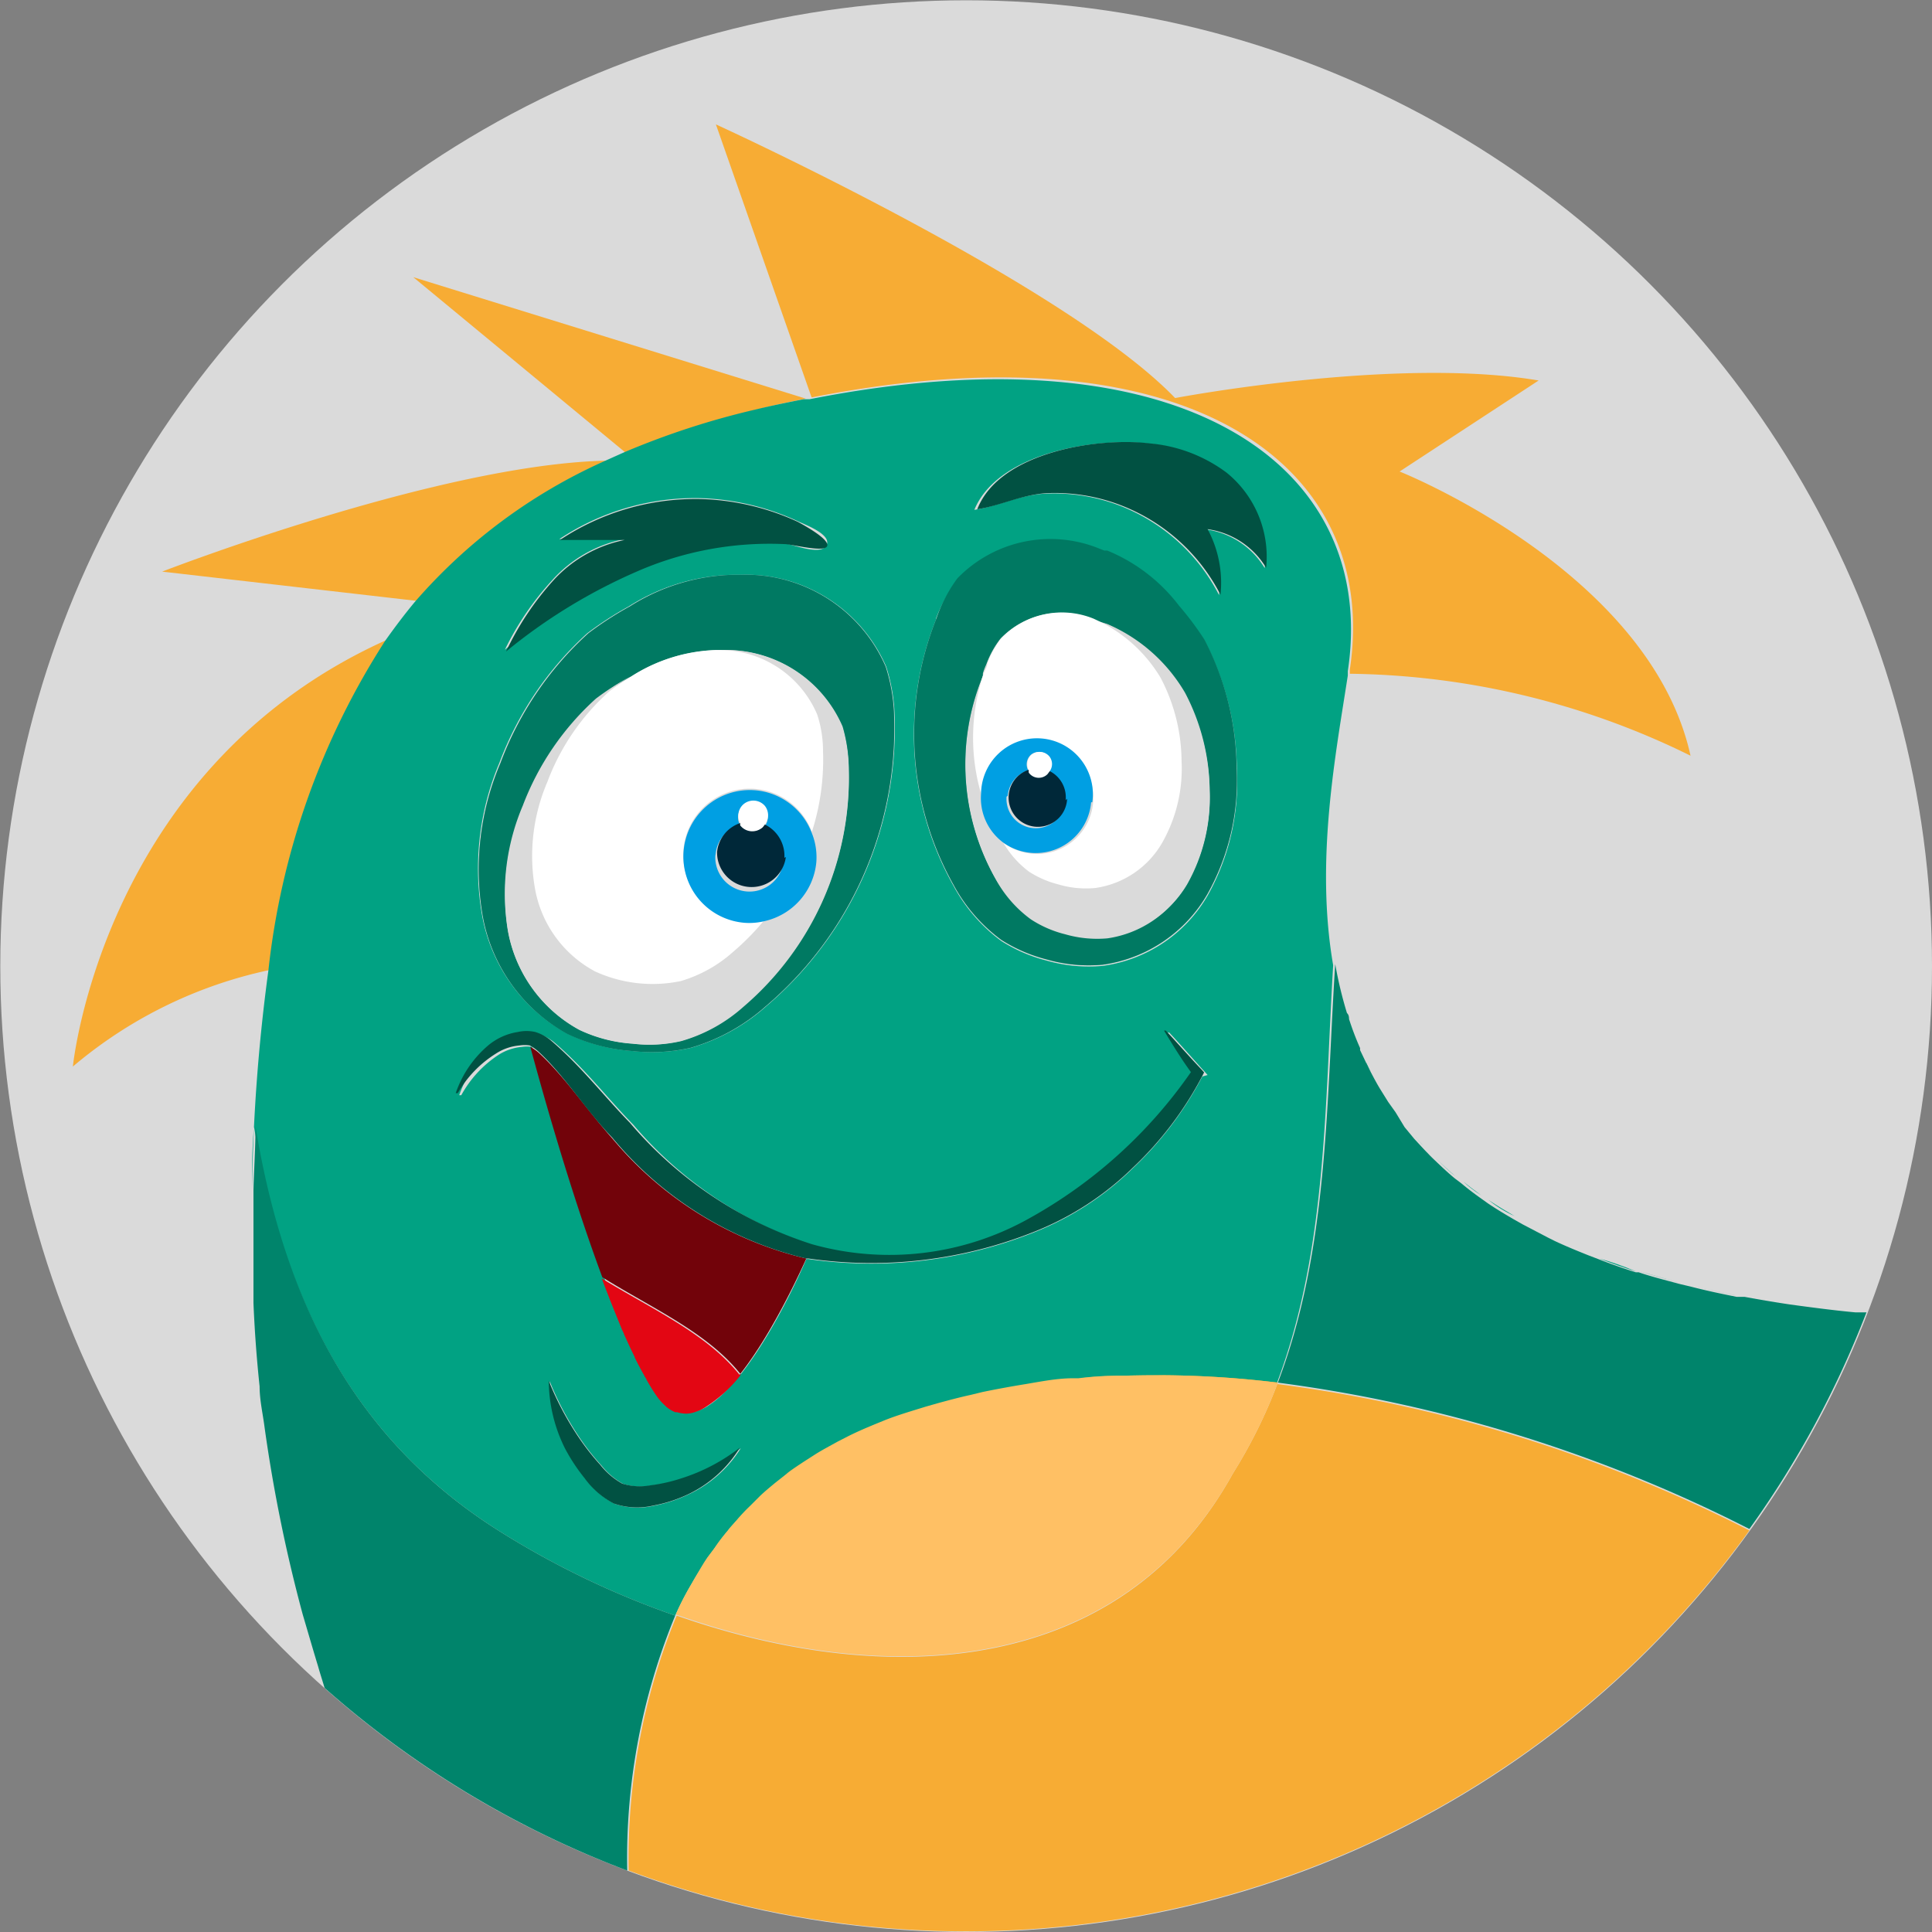 <svg xmlns="http://www.w3.org/2000/svg" viewBox="0 0 66.01 66.01"><rect x="0" y="0" width="66.01" height="66.01" fill="#808080" stroke="none"/><defs><style>.cls-1{fill:#dadada;}.cls-2{fill:#f7ac34;}.cls-3{fill:#01a283;}.cls-4,.cls-8{fill:#015142;}.cls-4{opacity:0.5;}.cls-5{fill:#fff;}.cls-6{fill:#009fe3;}.cls-7{fill:#002839;}.cls-9{fill:#72030a;}.cls-10{fill:#e30613;}.cls-11{fill:#00846b;}.cls-12{fill:#ffc064;}</style></defs><title>m12</title><g id="Layer_2" data-name="Layer 2"><g id="characters"><circle class="cls-1" cx="33.01" cy="33.01" r="33"/><path class="cls-2" d="M2.49,36.44a15.3,15.3,0,0,1,6.73-3.3,25.93,25.93,0,0,1,4-11.28C3.49,26.23,2.49,36.44,2.49,36.44Z"/><path class="cls-2" d="M27.53,13.62,14.12,9.47l7.26,6A27.25,27.25,0,0,1,25.85,14C26.43,13.84,27,13.73,27.53,13.62Z"/><path class="cls-2" d="M46.12,22.87c0,.05,0,.1,0,.15a27,27,0,0,1,11.64,2.8c-1.39-6.31-9.94-9.71-9.94-9.71L52.57,13c-4.89-.83-12.42.6-12.42.6C36.4,9.7,24.46,4.25,24.46,4.25l3.27,9.33C40.54,11.05,47.18,15.83,46.12,22.87Z"/><path class="cls-2" d="M20.71,15.74C15,15.86,5.54,19.53,5.54,19.53l8.7,1A18.65,18.65,0,0,1,20.71,15.74Z"/><path class="cls-3" d="M10.87,56.94c-.18-.59-.35-1.18-.52-1.79C10.52,55.76,10.69,56.35,10.87,56.94Z"/><path class="cls-3" d="M56,43.43c.45.14.92.27,1.4.4C56.94,43.7,56.47,43.57,56,43.43Z"/><path class="cls-3" d="M57.8,43.92c.5.13,1,.24,1.57.35C58.82,44.16,58.3,44.05,57.8,43.92Z"/><path class="cls-3" d="M61.56,44.63c.6.08,1.22.16,1.87.22C62.78,44.79,62.16,44.71,61.56,44.63Z"/><path class="cls-3" d="M59.64,44.32c.49.09,1,.18,1.55.26C60.65,44.5,60.13,44.41,59.64,44.32Z"/><path class="cls-3" d="M52.05,41.76l.86.45Z"/><path class="cls-3" d="M50.86,41c.28.19.58.37.89.55C51.44,41.41,51.14,41.23,50.86,41Z"/><path class="cls-3" d="M53.15,42.33c.36.17.75.33,1.15.49C53.9,42.66,53.51,42.5,53.15,42.33Z"/><path class="cls-3" d="M54.64,43c.41.16.83.31,1.28.45C55.47,43.26,55.05,43.11,54.64,43Z"/><path class="cls-3" d="M17.12,52.35a29.4,29.4,0,0,0,5.95,2.85h0a9.7,9.7,0,0,1,.51-1l.15-.26c.14-.23.28-.47.43-.7l.24-.32a6.31,6.31,0,0,1,.44-.58c.09-.12.19-.23.29-.34s.31-.35.48-.51l.33-.33c.17-.16.35-.31.53-.46l.38-.3c.19-.15.4-.29.61-.43l.39-.25c.24-.15.49-.28.74-.42l.37-.19c.38-.19.79-.37,1.21-.53s1-.33,1.44-.48L32,48c.37-.1.74-.2,1.11-.28l.41-.1q.73-.15,1.47-.27h0c.54-.09,1.08-.15,1.63-.2h.18q.74-.08,1.47-.09h.21a34.14,34.14,0,0,1,5.13.24c1.73-4.55,1.65-9.53,1.94-14.32h0c-.62-3.57.09-7.23.5-9.9,0-.05,0-.1,0-.15,1.06-7-5.58-11.82-18.39-9.29l-.2,0c-.56.11-1.1.22-1.68.36a27.25,27.25,0,0,0-4.47,1.46l-.67.3a18.65,18.65,0,0,0-6.47,4.81c-.35.42-.68.86-1,1.31a25.93,25.93,0,0,0-4,11.28,61.94,61.94,0,0,0-.56,7.52c0-.74,0-1.46.07-2.17C9.65,44.08,11.88,49.08,17.12,52.35Zm6.38-1.28a4.79,4.79,0,0,1-1.18.38A2.43,2.43,0,0,1,21,51.38a2.89,2.89,0,0,1-1-.87,6.29,6.29,0,0,1-.66-1,5.22,5.22,0,0,1-.56-2.32,10.3,10.3,0,0,0,1.07,2,8.23,8.23,0,0,0,.69.87,2.51,2.51,0,0,0,.75.64,2,2,0,0,0,.95.06,5.67,5.67,0,0,0,1.07-.23,6.41,6.41,0,0,0,2-1.05A4.18,4.18,0,0,1,23.5,51.07ZM41.08,36.78a11.87,11.87,0,0,1-2.39,3.15,10.13,10.13,0,0,1-3.32,2.16,15,15,0,0,1-7.74.93l-.08,0c-.43,1-1.89,4.07-3.34,5l0,0a1.35,1.35,0,0,1-.34.17h0a1,1,0,0,1-.34.07h0a1.13,1.13,0,0,1-.32-.05l-.06,0a1.19,1.19,0,0,1-.3-.18s0,0-.05-.05a1.9,1.9,0,0,1-.29-.33c-.11-.16-.23-.35-.34-.55,0,0-.05-.08-.07-.13s-.22-.4-.33-.62c0-.06-.05-.11-.07-.16s-.19-.41-.29-.62a.77.77,0,0,0-.07-.16l-.3-.74-.12-.3c-.09-.24-.19-.48-.28-.73-1.18-3.17-2.19-6.87-2.46-7.87a1.13,1.13,0,0,0-.35,0,1.75,1.75,0,0,0-.81.28,3.87,3.87,0,0,0-1.26,1.37l-.07,0a3.72,3.72,0,0,1,1.12-1.64,2.08,2.08,0,0,1,1-.45,1.36,1.36,0,0,1,.6,0,1.55,1.55,0,0,1,.51.27c1.06.9,1.82,1.91,2.72,2.83a13.62,13.62,0,0,0,6.22,4.15,9.76,9.76,0,0,0,7.42-.88,16.38,16.38,0,0,0,5.53-5c-.31-.47-.63-.94-.92-1.42l.06,0c.42.45.82.91,1.23,1.36l.08.09ZM39.24,15.16a5.13,5.13,0,0,1,2.62,1,3.7,3.7,0,0,1,1.35,3.25,2.78,2.78,0,0,0-2-1.32,3.87,3.87,0,0,1,.44,2.24,6.42,6.42,0,0,0-3.63-3.14,6.3,6.3,0,0,0-2.36-.32c-.84.05-1.58.43-2.37.55C34.1,15.45,37.47,14.94,39.24,15.16Zm-7.27,6a5,5,0,0,1,.75-1.35,4.43,4.43,0,0,1,4.89-1l.13.05.1,0a5.89,5.89,0,0,1,2.45,1.88,10.63,10.63,0,0,1,.87,1.16,9.67,9.67,0,0,1,1.1,4.42,7.93,7.93,0,0,1-1,4.28A4.91,4.91,0,0,1,37.68,33a5.21,5.21,0,0,1-1.92-.18,5.35,5.35,0,0,1-1.55-.67,5.68,5.68,0,0,1-1.63-1.88A10.57,10.57,0,0,1,32,21.12ZM18.86,19.83a4.49,4.49,0,0,1,2.46-1.41l-2.21,0a8.38,8.38,0,0,1,4.81-1.4,8.5,8.5,0,0,1,3.32.78c.22.11,1.19.45,1,.83s-1.2-.05-1.46-.07a11.31,11.31,0,0,0-5.09.92,18.91,18.91,0,0,0-4.44,2.72A9.92,9.92,0,0,1,18.86,19.83Zm-1.8,6.24a11.34,11.34,0,0,1,3-4.43,11.51,11.51,0,0,1,1.42-.92A6.93,6.93,0,0,1,25,19.64h.28a5.22,5.22,0,0,1,5,3.14,6.09,6.09,0,0,1,.29,1.79,12.46,12.46,0,0,1-4.39,9.81,6.64,6.64,0,0,1-2.57,1.42,6,6,0,0,1-2,.11,6.18,6.18,0,0,1-2.2-.58,5.77,5.77,0,0,1-2.95-4.12A9.28,9.28,0,0,1,17.06,26.07Z"/><path class="cls-3" d="M48.35,38.84c.14.15.28.31.43.46C48.63,39.15,48.49,39,48.35,38.84Z"/><path class="cls-3" d="M47.15,37.19l.28.45Z"/><path class="cls-3" d="M47.68,38l.34.45Z"/><path class="cls-3" d="M49.72,40.18c-.24-.2-.45-.4-.66-.6C49.27,39.78,49.48,40,49.72,40.18Z"/><path class="cls-3" d="M46.45,35.8a.64.64,0,0,0,0,.07A.64.64,0,0,1,46.45,35.8Z"/><path class="cls-3" d="M8.64,43.07c0-.74,0-1.47,0-2.2C8.64,41.6,8.64,42.33,8.64,43.07Z"/><path class="cls-3" d="M46.68,36.31c0,.11.11.22.16.32C46.79,36.53,46.73,36.42,46.68,36.31Z"/><path class="cls-3" d="M46,34.59c0,.07,0,.14.07.2S46,34.66,46,34.59Z"/><path class="cls-3" d="M50,40.37c.19.16.4.32.61.47C50.37,40.69,50.16,40.53,50,40.37Z"/><path class="cls-3" d="M19.39,35.33a6.18,6.18,0,0,0,2.2.58,6,6,0,0,0,2-.11,6.64,6.64,0,0,0,2.57-1.42,12.46,12.46,0,0,0,4.39-9.81,6.09,6.09,0,0,0-.29-1.79,5.22,5.22,0,0,0-5-3.14H25a6.93,6.93,0,0,0-3.48,1.08,11.51,11.51,0,0,0-1.42.92,11.34,11.34,0,0,0-3,4.43,9.28,9.28,0,0,0-.62,5.14A5.77,5.77,0,0,0,19.39,35.33Zm-1.5-7.8a9.43,9.43,0,0,1,2.5-3.66,9.51,9.51,0,0,1,1.18-.76,5.7,5.7,0,0,1,2.87-.9h.23a4.33,4.33,0,0,1,4.12,2.61A5.21,5.21,0,0,1,29,26.3a10.28,10.28,0,0,1-3.63,8.1,5.41,5.41,0,0,1-2.12,1.17,4.75,4.75,0,0,1-1.64.09,5,5,0,0,1-1.82-.47,4.81,4.81,0,0,1-2.44-3.41A7.67,7.67,0,0,1,17.89,27.53Z"/><path class="cls-4" d="M19.39,35.33a6.18,6.18,0,0,0,2.2.58,6,6,0,0,0,2-.11,6.64,6.64,0,0,0,2.57-1.42,12.46,12.46,0,0,0,4.39-9.81,6.09,6.09,0,0,0-.29-1.79,5.22,5.22,0,0,0-5-3.14H25a6.93,6.93,0,0,0-3.48,1.08,11.51,11.51,0,0,0-1.42.92,11.34,11.34,0,0,0-3,4.43,9.28,9.28,0,0,0-.62,5.14A5.77,5.77,0,0,0,19.39,35.33Zm-1.5-7.8a9.43,9.43,0,0,1,2.5-3.66,9.51,9.51,0,0,1,1.18-.76,5.7,5.7,0,0,1,2.87-.9h.23a4.33,4.33,0,0,1,4.12,2.61A5.21,5.21,0,0,1,29,26.3a10.28,10.28,0,0,1-3.63,8.1,5.41,5.41,0,0,1-2.12,1.17,4.75,4.75,0,0,1-1.64.09,5,5,0,0,1-1.82-.47,4.81,4.81,0,0,1-2.44-3.41A7.67,7.67,0,0,1,17.89,27.53Z"/><path class="cls-1" d="M19.82,35.19a5,5,0,0,0,1.82.47,4.75,4.75,0,0,0,1.64-.09A5.41,5.41,0,0,0,25.4,34.4,10.28,10.28,0,0,0,29,26.3a5.21,5.21,0,0,0-.24-1.48,4.33,4.33,0,0,0-4.12-2.61h-.12a3.62,3.62,0,0,1,3.37,2.2,4,4,0,0,1,.2,1.25,8.08,8.08,0,0,1-.38,2.76,2.2,2.2,0,0,1,.15,1,2.28,2.28,0,0,1-1.76,2,8.63,8.63,0,0,1-1.08,1.1,4.64,4.64,0,0,1-1.79,1,4.72,4.72,0,0,1-2.93-.33,4,4,0,0,1-2.06-2.88,6.42,6.42,0,0,1,.43-3.59,7.82,7.82,0,0,1,2.12-3.1,8.21,8.21,0,0,1,.75-.51,9.51,9.51,0,0,0-1.18.76,9.43,9.43,0,0,0-2.5,3.66,7.67,7.67,0,0,0-.51,4.25A4.81,4.81,0,0,0,19.82,35.19Z"/><path class="cls-5" d="M18.7,26.72a6.42,6.42,0,0,0-.43,3.59,4,4,0,0,0,2.06,2.88,4.72,4.72,0,0,0,2.93.33,4.64,4.64,0,0,0,1.79-1,8.63,8.63,0,0,0,1.08-1.1,2.19,2.19,0,0,1-.68.06,2.27,2.27,0,1,1,2.29-3.06,8.08,8.08,0,0,0,.38-2.76,4,4,0,0,0-.2-1.25,3.62,3.62,0,0,0-3.37-2.2h-.11a5.7,5.7,0,0,0-2.87.9,8.21,8.21,0,0,0-.75.51A7.82,7.82,0,0,0,18.7,26.72Z"/><path class="cls-3" d="M32.58,30.23a5.68,5.68,0,0,0,1.63,1.88,5.35,5.35,0,0,0,1.55.67,5.21,5.21,0,0,0,1.92.18,4.91,4.91,0,0,0,3.57-2.41,7.93,7.93,0,0,0,1-4.28,9.67,9.67,0,0,0-1.1-4.42,10.63,10.63,0,0,0-.87-1.16,5.89,5.89,0,0,0-2.45-1.88l-.1,0-.13-.05a4.43,4.43,0,0,0-4.89,1A5,5,0,0,0,32,21.12,10.57,10.57,0,0,0,32.58,30.23Zm1-7.11s0-.06,0-.1.07-.22.12-.33a3.22,3.22,0,0,1,.48-.87,2.87,2.87,0,0,1,3.16-.67l.17.08.29.09a5.66,5.66,0,0,1,2.66,2.35A7.28,7.28,0,0,1,41.33,27a6,6,0,0,1-.77,3.22A3.71,3.71,0,0,1,37.88,32a3.94,3.94,0,0,1-1.45-.14,3.82,3.82,0,0,1-1.17-.51A4.15,4.15,0,0,1,34,30,7.92,7.92,0,0,1,33.57,23.12Z"/><path class="cls-4" d="M32.58,30.23a5.68,5.68,0,0,0,1.63,1.88,5.35,5.35,0,0,0,1.55.67,5.21,5.21,0,0,0,1.92.18,4.91,4.91,0,0,0,3.57-2.41,7.93,7.93,0,0,0,1-4.28,9.67,9.67,0,0,0-1.1-4.42,10.63,10.63,0,0,0-.87-1.16,5.89,5.89,0,0,0-2.45-1.88l-.1,0-.13-.05a4.43,4.43,0,0,0-4.89,1A5,5,0,0,0,32,21.12,10.57,10.57,0,0,0,32.58,30.23Zm1-7.11s0-.06,0-.1.07-.22.12-.33a3.22,3.22,0,0,1,.48-.87,2.87,2.87,0,0,1,3.16-.67l.17.08.29.09a5.66,5.66,0,0,1,2.66,2.35A7.28,7.28,0,0,1,41.33,27a6,6,0,0,1-.77,3.22A3.71,3.71,0,0,1,37.88,32a3.94,3.94,0,0,1-1.45-.14,3.82,3.82,0,0,1-1.17-.51A4.15,4.15,0,0,1,34,30,7.92,7.92,0,0,1,33.57,23.12Z"/><path class="cls-1" d="M34,30a4.15,4.15,0,0,0,1.22,1.41,3.82,3.82,0,0,0,1.17.51,3.94,3.94,0,0,0,1.45.14,3.71,3.71,0,0,0,2.68-1.82A6,6,0,0,0,41.33,27a7.28,7.28,0,0,0-.84-3.33,5.66,5.66,0,0,0-2.66-2.35l-.29-.09a5,5,0,0,1,2.11,1.93A6.18,6.18,0,0,1,40.37,26a5.12,5.12,0,0,1-.66,2.77,3.14,3.14,0,0,1-2.29,1.55,3.31,3.31,0,0,1-1.25-.12,3.4,3.4,0,0,1-1-.43,3.25,3.25,0,0,1-.89-1,1.89,1.89,0,0,1-.76-1.67,6.83,6.83,0,0,1,.09-4.1s0,.06,0,.1A7.92,7.92,0,0,0,34,30Z"/><path class="cls-5" d="M33.52,27.12h0a1.92,1.92,0,1,1,.76,1.67,3.25,3.25,0,0,0,.89,1,3.4,3.4,0,0,0,1,.43,3.31,3.31,0,0,0,1.25.12,3.14,3.14,0,0,0,2.29-1.55A5.12,5.12,0,0,0,40.37,26a6.18,6.18,0,0,0-.72-2.85,5,5,0,0,0-2.11-1.93l-.17-.08a2.87,2.87,0,0,0-3.16.67,3.22,3.22,0,0,0-.48.87c0,.11-.08.22-.12.33A6.83,6.83,0,0,0,33.52,27.12Z"/><path class="cls-6" d="M25.79,27a2.27,2.27,0,0,0-.34,4.53,2.19,2.19,0,0,0,.68-.06,2.28,2.28,0,0,0,1.76-2,2.2,2.2,0,0,0-.15-1A2.27,2.27,0,0,0,25.79,27Zm-1.34,2.18a1.16,1.16,0,0,1,.83-1,.51.51,0,0,1,.11-.63.52.52,0,0,1,.73.05.51.51,0,0,1,0,.64,1.17,1.17,0,1,1-1.68,1Z"/><path class="cls-7" d="M26.8,29.31a1.19,1.19,0,0,0-.67-1.14l-.07.09a.52.52,0,0,1-.73-.06l0-.09a1.16,1.16,0,0,0-.83,1,1.18,1.18,0,0,0,2.35.17Z"/><path class="cls-5" d="M26.06,28.26l.07-.09a.51.51,0,0,0,0-.64.52.52,0,0,0-.73-.05.51.51,0,0,0-.11.63l0,.09A.52.52,0,0,0,26.06,28.26Z"/><path class="cls-6" d="M37.32,27.41a1.91,1.91,0,1,0-3.8-.29h0a1.89,1.89,0,0,0,.76,1.67,1.9,1.9,0,0,0,3-1.38Zm-2.89-.22a1,1,0,0,1,.7-.87.44.44,0,0,1,.09-.53.44.44,0,0,1,.61.05.42.42,0,0,1,0,.53,1,1,0,0,1,.56,1,1,1,0,0,1-2-.15Z"/><path class="cls-7" d="M36.41,27.34a1,1,0,0,0-.56-1l-.06.08a.42.42,0,0,1-.61-.05.22.22,0,0,1,0-.08,1,1,0,1,0,1.28,1Z"/><path class="cls-5" d="M35.79,26.45l.06-.08a.42.42,0,0,0,0-.53.44.44,0,0,0-.61-.05.44.44,0,0,0-.09.53.22.22,0,0,0,0,.08A.42.42,0,0,0,35.79,26.45Z"/><path class="cls-8" d="M38.07,17.18a6.42,6.42,0,0,1,3.63,3.14,3.87,3.87,0,0,0-.44-2.24,2.78,2.78,0,0,1,2,1.32,3.7,3.7,0,0,0-1.35-3.25,5.13,5.13,0,0,0-2.62-1c-1.77-.22-5.14.29-5.9,2.25.79-.12,1.53-.5,2.37-.55A6.3,6.3,0,0,1,38.07,17.18Z"/><path class="cls-8" d="M26.8,18.59c.26,0,1.36.3,1.46.07s-.8-.72-1-.83a8.5,8.5,0,0,0-3.32-.78,8.38,8.38,0,0,0-4.81,1.4l2.21,0a4.49,4.49,0,0,0-2.46,1.41,9.92,9.92,0,0,0-1.59,2.4,18.91,18.91,0,0,1,4.44-2.72A11.31,11.31,0,0,1,26.8,18.59Z"/><path class="cls-9" d="M23.45,48.28a1.13,1.13,0,0,1-.32-.05A1.13,1.13,0,0,0,23.45,48.28Z"/><path class="cls-9" d="M22.72,48a1.9,1.9,0,0,1-.29-.33A1.9,1.9,0,0,0,22.72,48Z"/><path class="cls-9" d="M23.07,48.21a1.19,1.19,0,0,1-.3-.18A1.19,1.19,0,0,0,23.07,48.21Z"/><path class="cls-9" d="M23.8,48.21a1,1,0,0,1-.34.07A1,1,0,0,0,23.8,48.21Z"/><path class="cls-9" d="M22.09,47.1S22,47,22,47,22.07,47.06,22.09,47.1Z"/><path class="cls-9" d="M24.17,48a1.35,1.35,0,0,1-.34.17A1.35,1.35,0,0,0,24.17,48Z"/><path class="cls-9" d="M21.33,45.57a.77.77,0,0,0-.07-.16A.77.77,0,0,1,21.33,45.57Z"/><path class="cls-9" d="M21,44.67l-.12-.3Z"/><path class="cls-9" d="M21.69,46.35c0-.06-.05-.11-.07-.16S21.67,46.29,21.69,46.35Z"/><path class="cls-9" d="M20.94,38.92c-.89-1-1.62-2.1-2.5-2.92a1.49,1.49,0,0,0-.32-.23h0c.27,1,1.28,4.7,2.46,7.87h0c1.7,1.06,3.6,1.89,4.73,3.32A4.87,4.87,0,0,1,24.21,48c1.45-.94,2.91-4.06,3.34-5A12.32,12.32,0,0,1,20.94,38.92Z"/><path class="cls-10" d="M25.29,47c-1.13-1.43-3-2.26-4.73-3.32h0c.09.25.19.49.28.73l.12.3.3.74a.77.77,0,0,1,.07.16c.1.21.19.42.29.62s.05.1.07.16c.11.22.22.43.33.62s.05.09.07.13c.11.2.23.39.34.55a1.9,1.9,0,0,0,.29.33s0,0,.05.05a1.19,1.19,0,0,0,.3.18l.06,0a1.13,1.13,0,0,0,.32.05h0a1,1,0,0,0,.34-.07h0a1.35,1.35,0,0,0,.34-.17l0,0A4.87,4.87,0,0,0,25.29,47Z"/><path class="cls-8" d="M39.83,35.21l-.06,0c.29.48.61,1,.92,1.42a16.38,16.38,0,0,1-5.53,5,9.76,9.76,0,0,1-7.42.88,13.62,13.62,0,0,1-6.22-4.15c-.9-.92-1.66-1.93-2.72-2.83a1.55,1.55,0,0,0-.51-.27,1.36,1.36,0,0,0-.6,0,2.08,2.08,0,0,0-1,.45,3.72,3.72,0,0,0-1.12,1.64l.07,0A3.87,3.87,0,0,1,16.94,36a1.75,1.75,0,0,1,.81-.28,1.13,1.13,0,0,1,.35,0h0a1.49,1.49,0,0,1,.32.23c.88.82,1.61,2,2.5,2.92A12.32,12.32,0,0,0,27.55,43l.08,0a15,15,0,0,0,7.74-.93,10.13,10.13,0,0,0,3.32-2.16,11.87,11.87,0,0,0,2.39-3.15l.06-.12-.08-.09C40.65,36.12,40.25,35.66,39.83,35.21Z"/><path class="cls-8" d="M22.21,50.75a2,2,0,0,1-.95-.06,2.51,2.51,0,0,1-.75-.64,8.23,8.23,0,0,1-.69-.87,10.3,10.3,0,0,1-1.07-2,5.22,5.22,0,0,0,.56,2.32,6.29,6.29,0,0,0,.66,1,2.89,2.89,0,0,0,1,.87,2.43,2.43,0,0,0,1.35.07,4.79,4.79,0,0,0,1.18-.38,4.18,4.18,0,0,0,1.78-1.6,6.41,6.41,0,0,1-2,1.05A5.67,5.67,0,0,1,22.21,50.75Z"/><path class="cls-11" d="M10.87,56.94c.07.25.15.49.22.73a33.28,33.28,0,0,0,10.34,6.24,21.73,21.73,0,0,1,1.64-8.71h0a29.4,29.4,0,0,1-5.95-2.85c-5.24-3.27-7.47-8.27-8.39-13.86,0,.71-.05,1.43-.07,2.17v.21c0,.73,0,1.46,0,2.2,0,.49,0,1,0,1.45q.06,1.44.21,2.85c0,.47.11.93.17,1.4a52.16,52.16,0,0,0,1.3,6.38C10.52,55.76,10.69,56.35,10.87,56.94Z"/><path class="cls-11" d="M43.66,47.24a49.69,49.69,0,0,1,16.11,5,33,33,0,0,0,4-7.4l-.37,0c-.65-.06-1.27-.14-1.87-.22l-.37-.05c-.54-.08-1.06-.17-1.55-.26l-.27,0c-.55-.11-1.07-.22-1.57-.35l-.38-.09c-.48-.13-1-.26-1.4-.4l-.1,0c-.45-.14-.87-.29-1.28-.45l-.34-.13c-.4-.16-.79-.32-1.15-.49l-.24-.12-.86-.45-.3-.17c-.31-.18-.61-.36-.89-.55l-.28-.2c-.21-.15-.42-.31-.61-.47l-.25-.19c-.24-.2-.45-.4-.66-.6s-.19-.19-.28-.28-.29-.31-.43-.46l-.33-.4L47.68,38l-.25-.35-.28-.45c-.11-.18-.21-.37-.31-.56s-.11-.21-.16-.32l-.21-.44a.64.64,0,0,1,0-.07,9.48,9.48,0,0,1-.38-1c0-.06,0-.13-.07-.2a14,14,0,0,1-.4-1.67h0C45.31,37.71,45.39,42.69,43.66,47.24Z"/><path class="cls-2" d="M25.13,52c.15-.17.31-.35.48-.51C25.44,51.63,25.28,51.81,25.13,52Z"/><path class="cls-2" d="M24.4,52.9a6.31,6.31,0,0,1,.44-.58A6.31,6.31,0,0,0,24.4,52.9Z"/><path class="cls-2" d="M25.94,51.14c.17-.16.35-.31.53-.46C26.29,50.83,26.11,51,25.94,51.14Z"/><path class="cls-2" d="M23.73,53.92c.14-.23.28-.47.43-.7C24,53.45,23.87,53.69,23.73,53.92Z"/><path class="cls-2" d="M23.07,55.2a9.7,9.7,0,0,1,.51-1A9.7,9.7,0,0,0,23.07,55.2Z"/><path class="cls-2" d="M26.85,50.38c.19-.15.4-.29.61-.43C27.25,50.09,27,50.23,26.85,50.38Z"/><path class="cls-2" d="M29,49.09c.38-.19.79-.37,1.21-.53C29.75,48.72,29.34,48.9,29,49.09Z"/><path class="cls-2" d="M33.55,47.58q.73-.15,1.47-.27Q34.28,47.43,33.55,47.58Z"/><path class="cls-2" d="M27.85,49.7c.24-.15.49-.28.74-.42C28.34,49.42,28.09,49.55,27.85,49.7Z"/><path class="cls-2" d="M35,47.31c.54-.09,1.08-.15,1.63-.2C36.12,47.16,35.58,47.22,35,47.31Z"/><path class="cls-2" d="M38.53,47a34.14,34.14,0,0,1,5.13.24,17.29,17.29,0,0,1-1.54,3.11c-3.86,7-11.91,7.34-19,4.85a21.73,21.73,0,0,0-1.64,8.71A33,33,0,0,0,59.77,52.29a49.69,49.69,0,0,0-16.11-5A34.14,34.14,0,0,0,38.53,47Z"/><path class="cls-2" d="M36.85,47.1q.74-.08,1.47-.09Q37.58,47,36.85,47.1Z"/><path class="cls-2" d="M32,48c.37-.1.74-.2,1.11-.28C32.77,47.76,32.4,47.86,32,48Z"/><path class="cls-2" d="M30.17,48.56c.48-.18,1-.33,1.44-.48C31.13,48.23,30.65,48.38,30.17,48.56Z"/><path class="cls-12" d="M42.12,50.35a17.29,17.29,0,0,0,1.54-3.11A34.14,34.14,0,0,0,38.53,47h-.21q-.74,0-1.47.09h-.18c-.55,0-1.09.11-1.63.2h0q-.74.12-1.47.27l-.41.1c-.37.08-.74.18-1.11.28l-.42.12c-.48.15-1,.3-1.44.48s-.83.34-1.21.53l-.37.19c-.25.14-.5.27-.74.42l-.39.25c-.21.14-.42.28-.61.43l-.38.3c-.18.15-.36.3-.53.46l-.33.33c-.17.16-.33.34-.48.51s-.2.22-.29.34a6.31,6.31,0,0,0-.44.58l-.24.32c-.15.23-.29.47-.43.7l-.15.26a9.7,9.7,0,0,0-.51,1h0C30.21,57.69,38.26,57.31,42.12,50.35Z"/></g></g></svg>
